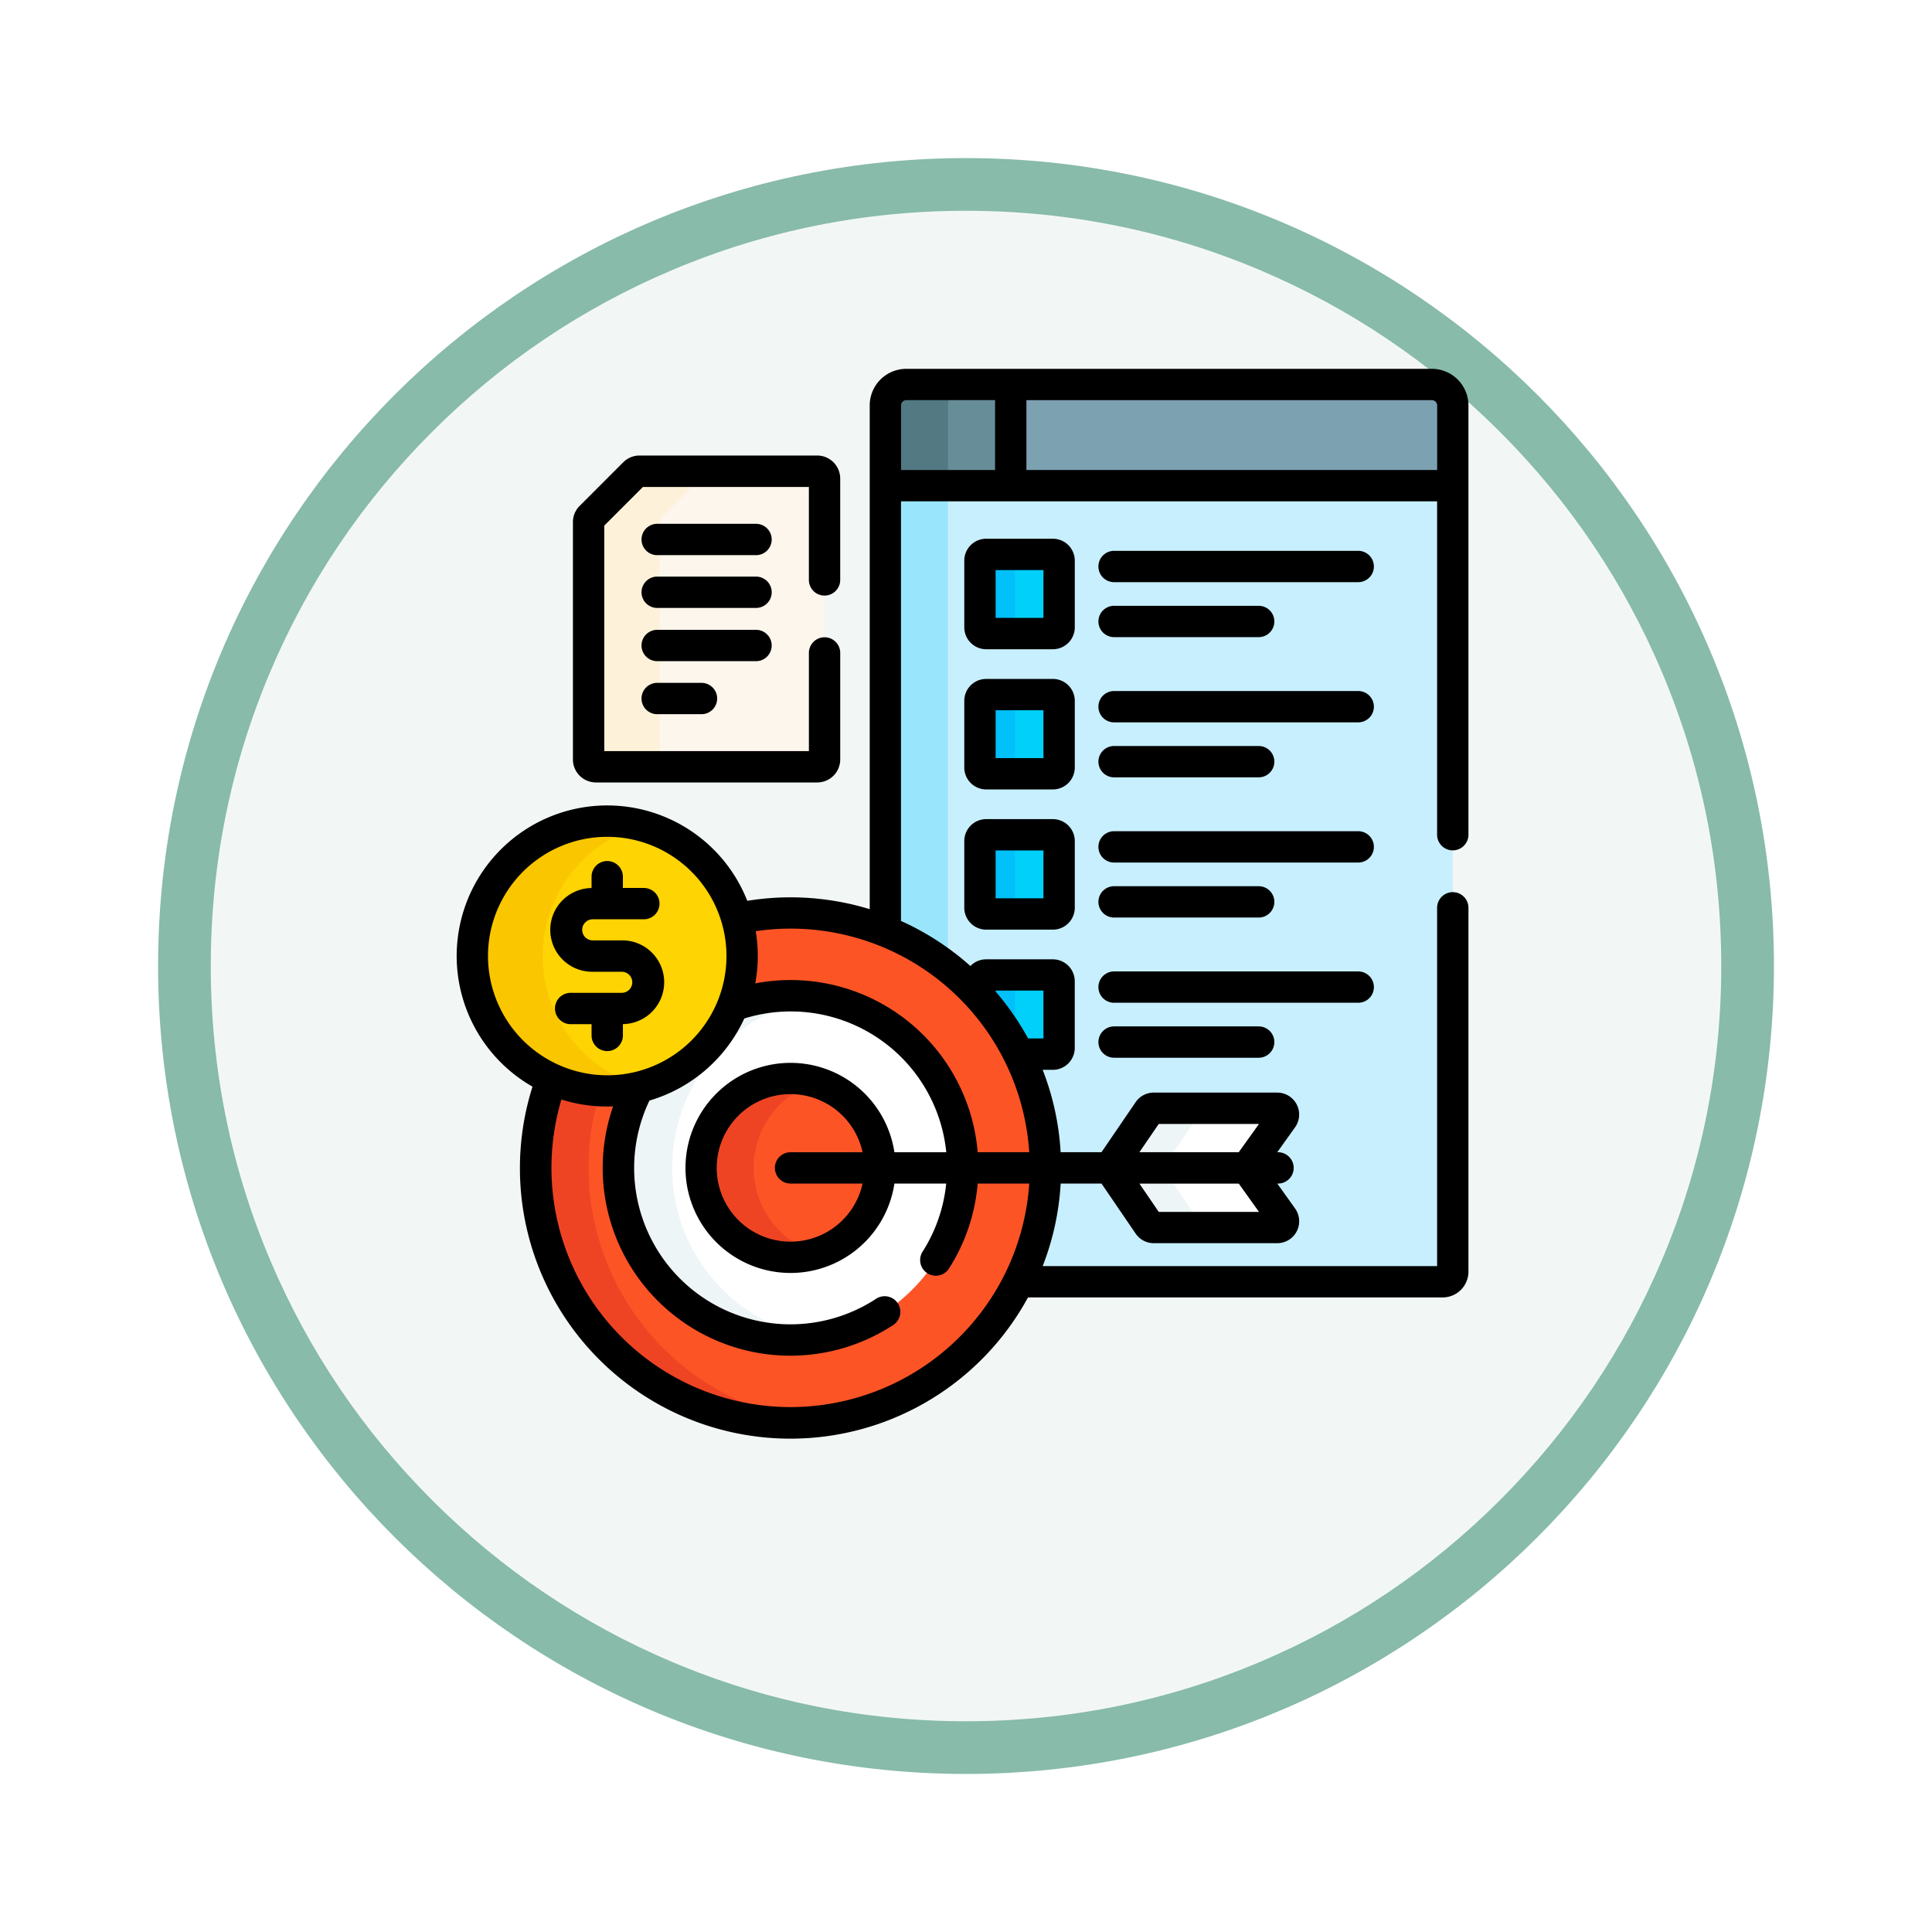 <svg xmlns="http://www.w3.org/2000/svg" xmlns:xlink="http://www.w3.org/1999/xlink" width="110" height="110" viewBox="0 0 110 110">
  <defs>
    <filter id="Trazado_982547" x="0" y="0" width="110" height="110" filterUnits="userSpaceOnUse">
      <feOffset dy="3" input="SourceAlpha"/>
      <feGaussianBlur stdDeviation="3" result="blur"/>
      <feFlood flood-opacity="0.161"/>
      <feComposite operator="in" in2="blur"/>
      <feComposite in="SourceGraphic"/>
    </filter>
  </defs>
  <g id="Grupo_1174589" data-name="Grupo 1174589" transform="translate(-7154 -1633)">
    <g id="Grupo_1173053" data-name="Grupo 1173053" transform="translate(6039 -4558)">
      <g id="Grupo_1172120" data-name="Grupo 1172120" transform="translate(0 5368)">
        <g id="Grupo_1171416" data-name="Grupo 1171416" transform="translate(-0.701 -6107)">
          <g id="Grupo_1163803" data-name="Grupo 1163803" transform="translate(-0.494 2285.316)">
            <g id="Grupo_1163015" data-name="Grupo 1163015" transform="translate(1.195 305.685)">
              <g id="Grupo_1157017" data-name="Grupo 1157017" transform="translate(0 3549)">
                <g id="Grupo_1155793" data-name="Grupo 1155793" transform="translate(-0.999 -3894)">
                  <g id="Grupo_1154704" data-name="Grupo 1154704" transform="translate(0 1466)">
                    <g id="Grupo_1150790" data-name="Grupo 1150790" transform="translate(3 2320)">
                      <g id="Grupo_1154214" data-name="Grupo 1154214" transform="translate(79 -5809)">
                        <g id="Grupo_1152583" data-name="Grupo 1152583" transform="translate(1043 6713)">
                          <g id="Grupo_1146973" data-name="Grupo 1146973" transform="translate(0 0)">
                            <g id="Grupo_1146954" data-name="Grupo 1146954">
                              <g transform="matrix(1, 0, 0, 1, -9, -6)" filter="url(#Trazado_982547)">
                                <g id="Trazado_982547-2" data-name="Trazado 982547" transform="translate(9 6)" fill="#f2f7f5">
                                  <path d="M 46 90.5 C 39.992 90.5 34.164 89.324 28.679 87.003 C 23.38 84.762 18.621 81.553 14.534 77.466 C 10.446 73.379 7.238 68.62 4.996 63.321 C 2.676 57.836 1.5 52.008 1.5 46 C 1.5 39.992 2.676 34.164 4.996 28.679 C 7.238 23.38 10.446 18.621 14.534 14.534 C 18.621 10.446 23.38 7.238 28.679 4.996 C 34.164 2.676 39.992 1.5 46 1.5 C 52.008 1.5 57.836 2.676 63.321 4.996 C 68.62 7.238 73.379 10.446 77.466 14.534 C 81.554 18.621 84.762 23.38 87.004 28.679 C 89.324 34.164 90.5 39.992 90.5 46 C 90.5 52.008 89.324 57.836 87.004 63.321 C 84.762 68.62 81.554 73.379 77.466 77.466 C 73.379 81.553 68.62 84.762 63.321 87.003 C 57.836 89.324 52.008 90.5 46 90.5 Z" stroke="none"/>
                                  <path d="M 46 3 C 40.194 3 34.563 4.136 29.263 6.378 C 24.143 8.544 19.544 11.644 15.594 15.594 C 11.644 19.544 8.544 24.143 6.378 29.263 C 4.136 34.563 3 40.194 3 46 C 3 51.806 4.136 57.437 6.378 62.737 C 8.544 67.857 11.644 72.455 15.594 76.405 C 19.544 80.355 24.143 83.456 29.263 85.622 C 34.563 87.863 40.194 89 46 89 C 51.806 89 57.437 87.863 62.737 85.622 C 67.857 83.456 72.456 80.355 76.406 76.405 C 80.356 72.455 83.456 67.857 85.622 62.737 C 87.864 57.437 89 51.806 89 46 C 89 40.194 87.864 34.563 85.622 29.263 C 83.456 24.143 80.356 19.544 76.406 15.594 C 72.456 11.644 67.857 8.544 62.737 6.378 C 57.437 4.136 51.806 3 46 3 M 46 -7.62939453125e-06 C 71.405 -7.62939453125e-06 92 20.595 92 46 C 92 71.405 71.405 92 46 92 C 20.595 92 0 71.405 0 46 C 0 20.595 20.595 -7.62939453125e-06 46 -7.62939453125e-06 Z" stroke="none" fill="#88bba9"/>
                                </g>
                              </g>
                            </g>
                          </g>
                        </g>
                      </g>
                    </g>
                  </g>
                </g>
              </g>
            </g>
          </g>
        </g>
      </g>
    </g>
    <g id="target_1_" data-name="target (1)" transform="translate(7166.165 1654)">
      <g id="Grupo_1174582" data-name="Grupo 1174582" transform="translate(14.727 0.892)">
        <g id="Grupo_1174571" data-name="Grupo 1174571" transform="translate(23.518)">
          <path id="Trazado_1027800" data-name="Trazado 1027800" d="M251.246,54.926H219.179l-.119.119v25.37a14.521,14.521,0,0,1,7.585,19.958H250.79a.576.576,0,0,0,.576-.576V55.045Z" transform="translate(-219.06 -49.285)" fill="#c8effe"/>
          <path id="Trazado_1027801" data-name="Trazado 1027801" d="M222.621,82.472V55.045l.119-.119h-3.561l-.119.119v25.37A14.5,14.5,0,0,1,222.621,82.472Z" transform="translate(-219.06 -49.285)" fill="#99e6fc"/>
          <g id="Grupo_1174557" data-name="Grupo 1174557" transform="translate(0)">
            <path id="Trazado_1027802" data-name="Trazado 1027802" d="M251.365,13.26H219.06V8.689A1.189,1.189,0,0,1,220.249,7.5h29.926a1.189,1.189,0,0,1,1.189,1.189Z" transform="translate(-219.06 -7.5)" fill="#7ca1b1"/>
          </g>
          <g id="Grupo_1174558" data-name="Grupo 1174558" transform="translate(0)">
            <path id="Trazado_1027803" data-name="Trazado 1027803" d="M220.249,7.5a1.189,1.189,0,0,0-1.189,1.189v4.57H226.2V7.5Z" transform="translate(-219.06 -7.5)" fill="#678d98"/>
          </g>
          <g id="Grupo_1174559" data-name="Grupo 1174559" transform="translate(0)">
            <path id="Trazado_1027804" data-name="Trazado 1027804" d="M223.811,7.5h-3.561a1.189,1.189,0,0,0-1.189,1.189v4.57h3.561V8.689A1.189,1.189,0,0,1,223.811,7.5Z" transform="translate(-219.06 -7.5)" fill="#537983"/>
          </g>
          <g id="Grupo_1174562" data-name="Grupo 1174562" transform="translate(5.384 9.673)">
            <g id="Grupo_1174560" data-name="Grupo 1174560">
              <path id="Trazado_1027805" data-name="Trazado 1027805" d="M268.479,93.332h-3.794a.357.357,0,0,1-.357-.357V89.181a.357.357,0,0,1,.357-.357h3.794a.357.357,0,0,1,.357.357v3.794A.357.357,0,0,1,268.479,93.332Z" transform="translate(-264.328 -88.824)" fill="#01d0fb"/>
            </g>
            <g id="Grupo_1174561" data-name="Grupo 1174561">
              <path id="Trazado_1027806" data-name="Trazado 1027806" d="M266.323,92.975V89.181a.357.357,0,0,1,.357-.357h-2a.357.357,0,0,0-.357.357v3.794a.357.357,0,0,0,.357.357h2A.357.357,0,0,1,266.323,92.975Z" transform="translate(-264.328 -88.824)" fill="#01c0fa"/>
            </g>
          </g>
          <g id="Grupo_1174565" data-name="Grupo 1174565" transform="translate(5.384 17.655)">
            <g id="Grupo_1174563" data-name="Grupo 1174563">
              <path id="Trazado_1027807" data-name="Trazado 1027807" d="M268.479,160.444h-3.794a.357.357,0,0,1-.357-.357v-3.794a.357.357,0,0,1,.357-.357h3.794a.357.357,0,0,1,.357.357v3.794A.357.357,0,0,1,268.479,160.444Z" transform="translate(-264.328 -155.936)" fill="#01d0fb"/>
            </g>
            <g id="Grupo_1174564" data-name="Grupo 1174564">
              <path id="Trazado_1027808" data-name="Trazado 1027808" d="M266.323,160.087v-3.794a.357.357,0,0,1,.357-.357h-2a.357.357,0,0,0-.357.357v3.794a.357.357,0,0,0,.357.357h2A.357.357,0,0,1,266.323,160.087Z" transform="translate(-264.328 -155.936)" fill="#01c0fa"/>
            </g>
          </g>
          <g id="Grupo_1174568" data-name="Grupo 1174568" transform="translate(5.384 25.638)">
            <g id="Grupo_1174566" data-name="Grupo 1174566">
              <path id="Trazado_1027809" data-name="Trazado 1027809" d="M268.479,227.556h-3.794a.357.357,0,0,1-.357-.357V223.4a.357.357,0,0,1,.357-.357h3.794a.357.357,0,0,1,.357.357V227.2A.357.357,0,0,1,268.479,227.556Z" transform="translate(-264.328 -223.048)" fill="#01d0fb"/>
            </g>
            <g id="Grupo_1174567" data-name="Grupo 1174567">
              <path id="Trazado_1027810" data-name="Trazado 1027810" d="M266.323,227.2V223.4a.357.357,0,0,1,.357-.357h-2a.357.357,0,0,0-.357.357V227.2a.357.357,0,0,0,.357.357h2A.357.357,0,0,1,266.323,227.2Z" transform="translate(-264.328 -223.048)" fill="#01c0fa"/>
            </g>
          </g>
          <g id="Grupo_1174570" data-name="Grupo 1174570" transform="translate(5.384 33.62)">
            <path id="Trazado_1027811" data-name="Trazado 1027811" d="M268.479,290.159h-3.794a.357.357,0,0,0-.357.357v.915a14.539,14.539,0,0,1,2.206,3.235h1.945a.357.357,0,0,0,.357-.357v-3.794A.357.357,0,0,0,268.479,290.159Z" transform="translate(-264.328 -290.159)" fill="#01d0fb"/>
            <g id="Grupo_1174569" data-name="Grupo 1174569">
              <path id="Trazado_1027812" data-name="Trazado 1027812" d="M266.323,294.259v-3.744a.357.357,0,0,1,.357-.357h-2a.357.357,0,0,0-.357.357v.915A14.562,14.562,0,0,1,266.323,294.259Z" transform="translate(-264.328 -290.159)" fill="#01c0fa"/>
            </g>
          </g>
        </g>
        <g id="Grupo_1174578" data-name="Grupo 1174578" transform="translate(3.607 30.091)">
          <path id="Trazado_1027813" data-name="Trazado 1027813" d="M66.174,260.489a14.567,14.567,0,0,0-3.057.324,7.68,7.68,0,0,1-10.545,9.123,14.514,14.514,0,1,0,13.6-9.447Z" transform="translate(-51.662 -260.489)" fill="#fd5426"/>
          <g id="Grupo_1174572" data-name="Grupo 1174572" transform="translate(0 9.447)">
            <path id="Trazado_1027814" data-name="Trazado 1027814" d="M54.674,344.98a14.5,14.5,0,0,1,.677-4.392,7.636,7.636,0,0,1-2.78-.673,14.519,14.519,0,0,0,13.6,19.576,14.656,14.656,0,0,0,1.506-.078A14.513,14.513,0,0,1,54.674,344.98Z" transform="translate(-51.661 -339.915)" fill="#ef4424"/>
          </g>
          <path id="Trazado_1027815" data-name="Trazado 1027815" d="M101.074,300.1a9.753,9.753,0,0,0-3.3.573,7.694,7.694,0,0,1-5.354,4.634,9.8,9.8,0,1,0,8.654-5.208Z" transform="translate(-86.562 -295.389)" fill="#fff"/>
          <path id="Trazado_1027816" data-name="Trazado 1027816" d="M94.334,309.9a9.815,9.815,0,0,1,8.27-9.68,9.788,9.788,0,0,0-4.83.453,7.694,7.694,0,0,1-5.354,4.634A9.8,9.8,0,0,0,102.6,319.581a9.815,9.815,0,0,1-8.27-9.68Z" transform="translate(-86.562 -295.389)" fill="#eef5f6"/>
          <g id="Grupo_1174573" data-name="Grupo 1174573" transform="translate(32.687 11.117)">
            <path id="Trazado_1027817" data-name="Trazado 1027817" d="M336.009,353.952h-7.03a.357.357,0,0,0-.295.156l-2.21,3.239,2.21,3.239a.357.357,0,0,0,.295.156h7.03a.357.357,0,0,0,.29-.564l-2.02-2.831,2.02-2.831A.357.357,0,0,0,336.009,353.952Z" transform="translate(-326.474 -353.952)" fill="#fff"/>
          </g>
          <g id="Grupo_1174574" data-name="Grupo 1174574" transform="translate(32.687 11.117)">
            <path id="Trazado_1027818" data-name="Trazado 1027818" d="M336.009,353.952h-7.03a.357.357,0,0,0-.295.156l-2.21,3.239,2.21,3.239a.357.357,0,0,0,.295.156h7.03a.357.357,0,0,0,.29-.564l-2.02-2.831,2.02-2.831A.357.357,0,0,0,336.009,353.952Z" transform="translate(-326.474 -353.952)" fill="#fff"/>
          </g>
          <g id="Grupo_1174575" data-name="Grupo 1174575" transform="translate(32.687 11.117)">
            <path id="Trazado_1027819" data-name="Trazado 1027819" d="M331.7,360.585l-2.21-3.239,2.21-3.239a.357.357,0,0,1,.295-.156H328.98a.357.357,0,0,0-.295.156l-2.21,3.239,2.21,3.239a.357.357,0,0,0,.295.156H332A.357.357,0,0,1,331.7,360.585Z" transform="translate(-326.475 -353.951)" fill="#eef5f6"/>
          </g>
          <g id="Grupo_1174576" data-name="Grupo 1174576" transform="translate(9.423 9.423)">
            <circle id="Elipse_12077" data-name="Elipse 12077" cx="5.088" cy="5.088" r="5.088" fill="#fd5426"/>
          </g>
          <g id="Grupo_1174577" data-name="Grupo 1174577" transform="translate(9.423 9.423)">
            <path id="Trazado_1027820" data-name="Trazado 1027820" d="M133.873,344.8a5.1,5.1,0,0,1,3.595-4.864,5.088,5.088,0,1,0,0,9.729A5.1,5.1,0,0,1,133.873,344.8Z" transform="translate(-130.886 -339.714)" fill="#ef4424"/>
          </g>
        </g>
        <g id="Grupo_1174581" data-name="Grupo 1174581" transform="translate(0 24.859)">
          <g id="Grupo_1174579" data-name="Grupo 1174579">
            <circle id="Elipse_12078" data-name="Elipse 12078" cx="7.681" cy="7.681" r="7.681" fill="#fed402"/>
          </g>
          <g id="Grupo_1174580" data-name="Grupo 1174580" transform="translate(0)">
            <path id="Trazado_1027821" data-name="Trazado 1027821" d="M25.339,224.183a7.683,7.683,0,0,1,5.679-7.416,7.681,7.681,0,1,0,0,14.831,7.683,7.683,0,0,1-5.679-7.416Z" transform="translate(-21.335 -216.502)" fill="#fac600"/>
          </g>
        </g>
      </g>
      <g id="Grupo_1174586" data-name="Grupo 1174586" transform="translate(21.348 5.828)">
        <g id="Grupo_1174584" data-name="Grupo 1174584" transform="translate(0 0)">
          <g id="Grupo_1174583" data-name="Grupo 1174583">
            <path id="Trazado_1027822" data-name="Trazado 1027822" d="M79.605,49.122l-2.483,2.483A.417.417,0,0,0,77,51.9V65.413a.417.417,0,0,0,.417.417h12.6a.417.417,0,0,0,.417-.417v-16A.417.417,0,0,0,90.02,49H79.9A.417.417,0,0,0,79.605,49.122Z" transform="translate(-77 -49)" fill="#fdf6ec"/>
          </g>
        </g>
        <g id="Grupo_1174585" data-name="Grupo 1174585">
          <path id="Trazado_1027823" data-name="Trazado 1027823" d="M81.044,65.413V51.9a.418.418,0,0,1,.122-.295l2.483-2.483A.417.417,0,0,1,83.944,49H79.9a.418.418,0,0,0-.295.122l-2.483,2.483A.417.417,0,0,0,77,51.9V65.413a.417.417,0,0,0,.417.417h4.044A.417.417,0,0,1,81.044,65.413Z" transform="translate(-77 -49)" fill="#fef1da"/>
        </g>
      </g>
      <g id="Grupo_1174587" data-name="Grupo 1174587" transform="translate(13.835)">
        <path id="Trazado_1027824" data-name="Trazado 1027824" d="M70.55,27.416a.892.892,0,0,0,.892-.892V2.081A2.084,2.084,0,0,0,69.361,0H39.434a2.084,2.084,0,0,0-2.081,2.081V30.764a15.41,15.41,0,0,0-6.971-.475A8.571,8.571,0,1,0,18.153,40.87a15.4,15.4,0,0,0,28.212,12h23.61A1.469,1.469,0,0,0,71.442,51.4V30.687a.892.892,0,1,0-1.784,0v20.4H47.2a15.3,15.3,0,0,0,1.025-4.7H50.55l1.945,2.85a1.248,1.248,0,0,0,1.032.545h7.03a1.249,1.249,0,0,0,1.016-1.974l-1.014-1.421H60.6a.892.892,0,0,0,0-1.784h-.043l1.014-1.42a1.249,1.249,0,0,0-1.016-1.975h-7.03a1.248,1.248,0,0,0-1.032.545L50.55,44.6H48.223A15.3,15.3,0,0,0,47.2,39.912h.578a1.25,1.25,0,0,0,1.249-1.249V34.869A1.25,1.25,0,0,0,47.78,33.62H43.986a1.244,1.244,0,0,0-.9.381,15.45,15.45,0,0,0-3.952-2.566V7.544H69.658v18.98a.892.892,0,0,0,.892.892ZM53.809,48l-1.1-1.611h5.657L59.516,48Zm0-5.006h5.707L58.366,44.6H52.71Zm-38.19-9.56a6.789,6.789,0,1,1,6.789,6.789,6.8,6.8,0,0,1-6.789-6.789ZM32.846,59.114A13.622,13.622,0,0,1,19.8,41.6,8.538,8.538,0,0,0,22.408,42c.112,0,.223,0,.335-.008A10.686,10.686,0,0,0,38.69,54.442a.892.892,0,1,0-.978-1.492,8.9,8.9,0,0,1-12.9-11.289,8.61,8.61,0,0,0,5.4-4.672,8.9,8.9,0,0,1,11.5,7.615H38.759a5.981,5.981,0,1,0,0,1.784h2.949a8.865,8.865,0,0,1-1.338,3.866.892.892,0,1,0,1.506.956A10.644,10.644,0,0,0,43.5,46.387h2.936A13.636,13.636,0,0,1,32.846,59.114Zm0-12.727h4.1a4.2,4.2,0,1,1,0-1.784h-4.1a.892.892,0,1,0,0,1.784ZM44.521,35.4h2.724v2.724H46.37a15.475,15.475,0,0,0-1.849-2.67V35.4Zm1.914,9.2H43.5a10.688,10.688,0,0,0-12.665-9.609,8.479,8.479,0,0,0,.027-2.973A13.613,13.613,0,0,1,46.435,44.6ZM44.49,5.76H39.137V2.081a.3.3,0,0,1,.3-.3H44.49V5.76Zm1.784,0V1.784H69.361a.3.3,0,0,1,.3.3V5.76Z" transform="translate(-13.835)"/>
        <path id="Trazado_1027825" data-name="Trazado 1027825" d="M335.835,87.114h-13.9a.892.892,0,0,0,0,1.784h13.9a.892.892,0,1,0,0-1.784Z" transform="translate(-284.504 -76.752)"/>
        <path id="Trazado_1027826" data-name="Trazado 1027826" d="M321.936,115.216h8.232a.892.892,0,0,0,0-1.784h-8.232a.892.892,0,0,0,0,1.784Z" transform="translate(-284.504 -99.94)"/>
        <path id="Trazado_1027827" data-name="Trazado 1027827" d="M335.835,154.226h-13.9a.892.892,0,0,0,0,1.784h13.9a.892.892,0,1,0,0-1.784Z" transform="translate(-284.504 -135.882)"/>
        <path id="Trazado_1027828" data-name="Trazado 1027828" d="M321.936,182.328h8.232a.892.892,0,0,0,0-1.784h-8.232a.892.892,0,1,0,0,1.784Z" transform="translate(-284.504 -159.07)"/>
        <path id="Trazado_1027829" data-name="Trazado 1027829" d="M335.835,221.337h-13.9a.892.892,0,0,0,0,1.784h13.9a.892.892,0,1,0,0-1.784Z" transform="translate(-284.504 -195.011)"/>
        <path id="Trazado_1027830" data-name="Trazado 1027830" d="M321.936,249.44h8.232a.892.892,0,0,0,0-1.784h-8.232a.892.892,0,0,0,0,1.784Z" transform="translate(-284.504 -218.199)"/>
        <path id="Trazado_1027831" data-name="Trazado 1027831" d="M263.12,82.573a1.25,1.25,0,0,0-1.249-1.249h-3.794a1.25,1.25,0,0,0-1.249,1.249v3.794a1.25,1.25,0,0,0,1.249,1.249h3.794a1.25,1.25,0,0,0,1.249-1.249Zm-1.784,3.259h-2.724V83.108h2.724Z" transform="translate(-227.926 -71.651)"/>
        <path id="Trazado_1027832" data-name="Trazado 1027832" d="M263.12,149.685a1.25,1.25,0,0,0-1.249-1.249h-3.794a1.25,1.25,0,0,0-1.249,1.249v3.794a1.25,1.25,0,0,0,1.249,1.249h3.794a1.25,1.25,0,0,0,1.249-1.249Zm-1.784,3.259h-2.724V150.22h2.724Z" transform="translate(-227.926 -130.781)"/>
        <path id="Trazado_1027833" data-name="Trazado 1027833" d="M261.871,215.547h-3.794a1.25,1.25,0,0,0-1.249,1.249v3.794a1.25,1.25,0,0,0,1.249,1.249h3.794a1.25,1.25,0,0,0,1.249-1.249V216.8A1.25,1.25,0,0,0,261.871,215.547Zm-.535,4.508h-2.724v-2.724h2.724Z" transform="translate(-227.926 -189.909)"/>
        <path id="Trazado_1027834" data-name="Trazado 1027834" d="M336.727,289.341a.892.892,0,0,0-.892-.892h-13.9a.892.892,0,0,0,0,1.784h13.9A.892.892,0,0,0,336.727,289.341Z" transform="translate(-284.504 -254.14)"/>
        <path id="Trazado_1027835" data-name="Trazado 1027835" d="M321.936,314.768a.892.892,0,1,0,0,1.784h8.232a.892.892,0,1,0,0-1.784Z" transform="translate(-284.504 -277.329)"/>
        <path id="Trazado_1027836" data-name="Trazado 1027836" d="M63.017,245.506v-.644a2.384,2.384,0,0,0-.067-4.768H61.3a.6.6,0,0,1,0-1.2h2.909a.892.892,0,1,0,0-1.784H63.017v-.641a.892.892,0,1,0-1.784,0v.644a2.384,2.384,0,0,0,.067,4.768h1.651a.6.6,0,1,1,0,1.2H60.042a.892.892,0,1,0,0,1.784h1.191v.641a.892.892,0,0,0,1.784,0Z" transform="translate(-53.552 -207.553)"/>
        <path id="Trazado_1027837" data-name="Trazado 1027837" d="M70.809,60.114h12.6a1.311,1.311,0,0,0,1.309-1.309V52.74a.892.892,0,1,0-1.784,0v5.59H71.284V45.489l2.2-2.2h9.449v5.293a.892.892,0,1,0,1.784,0V42.809A1.311,1.311,0,0,0,83.412,41.5H73.292a1.3,1.3,0,0,0-.926.383l-2.483,2.483a1.3,1.3,0,0,0-.384.926V58.805A1.311,1.311,0,0,0,70.809,60.114Z" transform="translate(-62.879 -36.564)"/>
        <path id="Trazado_1027838" data-name="Trazado 1027838" d="M108.854,74.185h-5.627a.892.892,0,0,0,0,1.784h5.627a.892.892,0,1,0,0-1.784Z" transform="translate(-91.809 -65.361)"/>
        <path id="Trazado_1027839" data-name="Trazado 1027839" d="M108.854,99.448h-5.627a.892.892,0,0,0,0,1.784h5.627a.892.892,0,1,0,0-1.784Z" transform="translate(-91.809 -87.619)"/>
        <path id="Trazado_1027840" data-name="Trazado 1027840" d="M109.746,125.83a.892.892,0,0,0-.892-.892h-5.627a.892.892,0,0,0,0,1.784h5.627A.892.892,0,0,0,109.746,125.83Z" transform="translate(-91.809 -110.078)"/>
        <path id="Trazado_1027841" data-name="Trazado 1027841" d="M103.227,150.315a.892.892,0,0,0,0,1.784h2.522a.892.892,0,1,0,0-1.784Z" transform="translate(-91.809 -132.436)"/>
      </g>
    </g>
  </g>
</svg>

